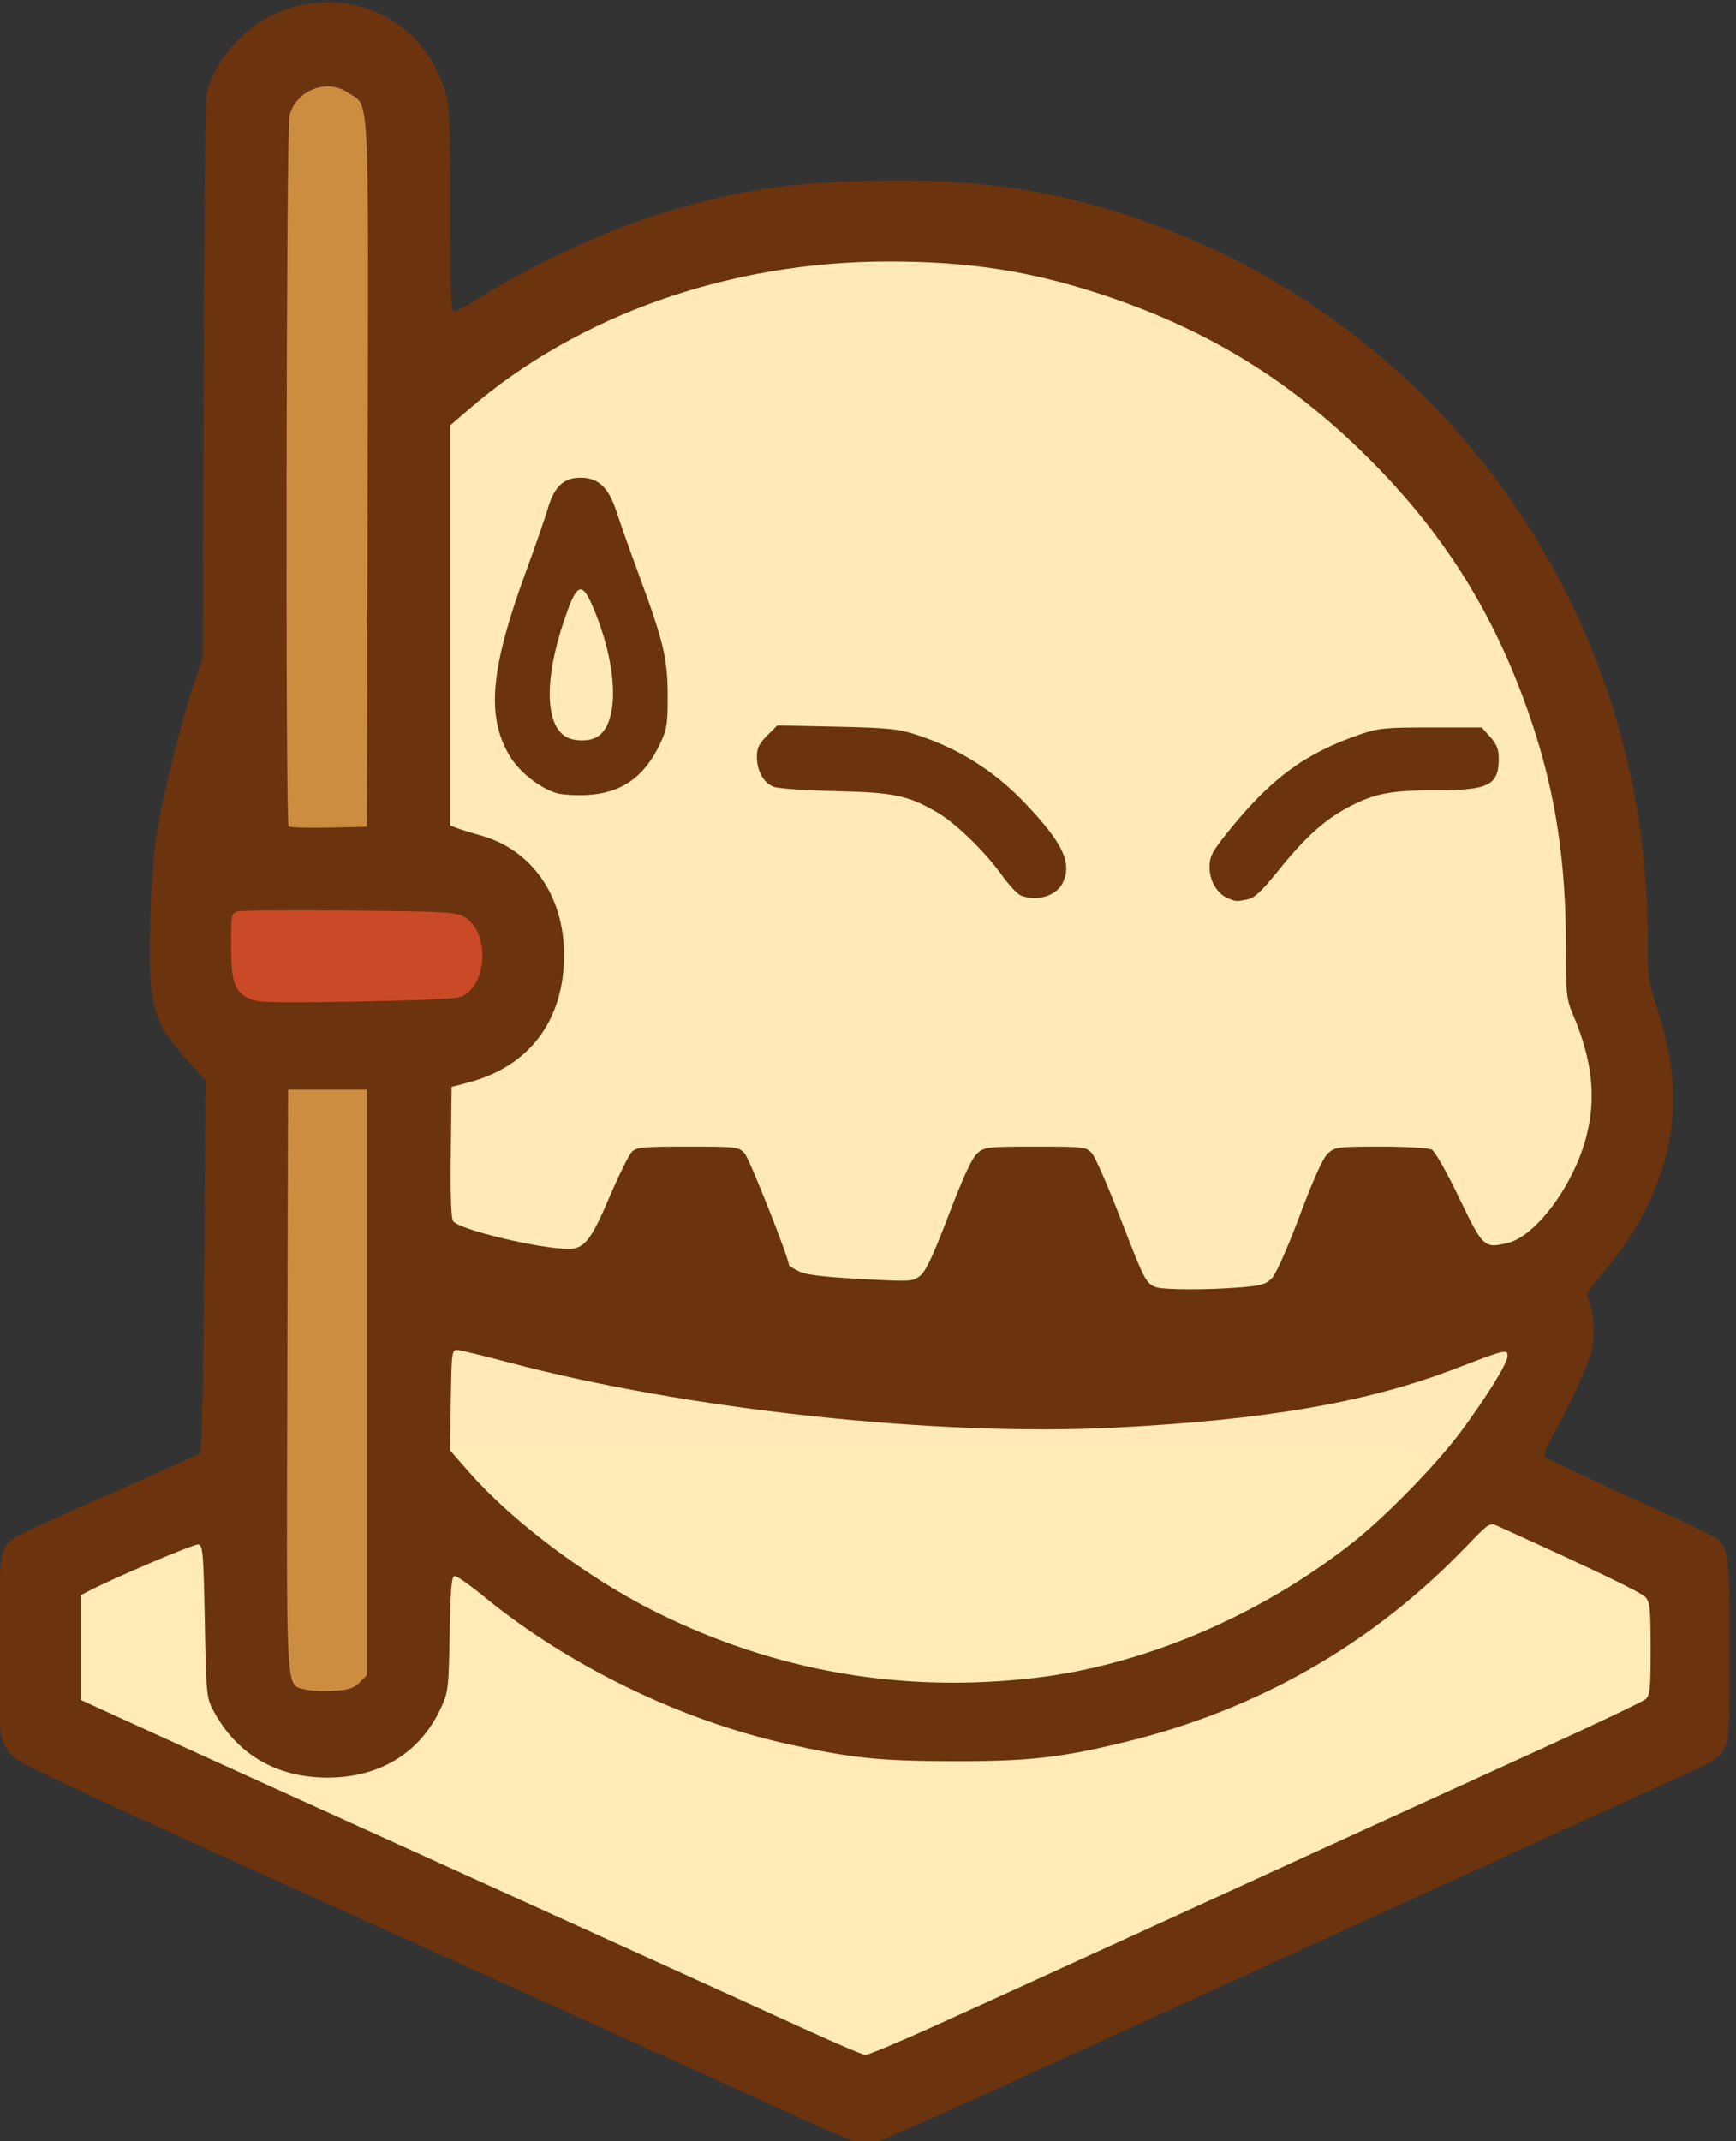 <?xml version="1.0" encoding="UTF-8" standalone="no"?>
<!-- Created with Inkscape (http://www.inkscape.org/) -->

<svg
   xmlns:dc="http://purl.org/dc/elements/1.1/"
   xmlns:cc="http://creativecommons.org/ns#"
   xmlns:rdf="http://www.w3.org/1999/02/22-rdf-syntax-ns#"
   xmlns:svg="http://www.w3.org/2000/svg"
   xmlns="http://www.w3.org/2000/svg"
   xmlns:sodipodi="http://sodipodi.sourceforge.net/DTD/sodipodi-0.dtd"
   xmlns:inkscape="http://www.inkscape.org/namespaces/inkscape"
   width="793.701"
   height="978.898"
   viewBox="0 0 210 259"
   version="1.1"
   id="svg5193"
   inkscape:version="0.92.5 (2060ec1f9f, 2020-04-08)"
   sodipodi:docname="crusher.svg">
  <rect x="0" y="0" width="210" height="259" fill="#333333" stroke="none"/>
  <defs
     id="defs5187" />
  <sodipodi:namedview
     id="base"
     pagecolor="#ffffff"
     bordercolor="#666666"
     borderopacity="1.0"
     inkscape:pageopacity="0.0"
     inkscape:pageshadow="2"
     inkscape:zoom="0.35"
     inkscape:cx="228.57143"
     inkscape:cy="560"
     inkscape:document-units="mm"
     inkscape:current-layer="layer1"
     showgrid="false"
     units="px"
     inkscape:window-width="2560"
     inkscape:window-height="1369"
     inkscape:window-x="3632"
     inkscape:window-y="475"
     inkscape:window-maximized="1" />
  <g
     inkscape:label="Calque 1"
     inkscape:groupmode="layer"
     id="layer1"
     transform="translate(0,-38)">
    <g
       id="g4584"
       transform="matrix(0.265,0,0,0.265,411.527,-47.281)">
      <ellipse
         ry="339.648"
         rx="323.494"
         cy="766.722"
         cx="-1130.205"
         id="path4570"
         style="fill:#ffe9b8;fill-opacity:1;stroke:none;stroke-width:0.963;stroke-opacity:1" />
      <rect
         y="352.124"
         x="-1435.758"
         height="383.929"
         width="56.794"
         id="rect4544"
         style="fill:#cc8d41;fill-opacity:1;stroke:none;stroke-opacity:1" />
      <path
         inkscape:connector-curvature="0"
         id="path4576"
         d="m -1537.988,1038.198 143.121,-56.794 h 481.615 l 124.947,56.794 v 72.697 l -363.483,165.839 -386.201,-170.383 z"
         style="fill:#ffeab8;fill-opacity:1;stroke:none;stroke-width:1px;stroke-linecap:butt;stroke-linejoin:miter;stroke-opacity:1" />
      <rect
         y="795.046"
         x="-1433.758"
         height="322.936"
         width="56.794"
         id="rect4544-4"
         style="fill:#cc8d41;fill-opacity:1;stroke:none;stroke-width:0.917;stroke-opacity:1" />
      <rect
         y="715.607"
         x="-1453.932"
         height="86.327"
         width="127.219"
         id="rect4568"
         style="fill:#ca4927;fill-opacity:1;stroke:none;stroke-opacity:1" />
      <path
         style="fill:#6b330e;fill-opacity:1;stroke:none;stroke-width:1.333"
         d="m -1196.108,1284.775 c -44.016,-20.137 -129.7,-58.989 -253.333,-114.867 -65.976,-29.819 -94.577,-43.387 -97.575,-46.288 -2.822,-2.73 -4.663,-6.167 -5.499,-10.265 -0.691,-3.388 -1.183,-22.66 -1.091,-42.827 0.179,-39.761 0.647,-42.53 7.998,-47.346 1.711,-1.121 21.048,-9.911 42.972,-19.533 21.924,-9.622 40.409,-17.988 41.079,-18.592 0.698,-0.629 1.479,-37.181 1.83,-85.606 l 0.612,-84.509 -8.258,-9.113 c -15.921,-17.568 -17.964,-24.993 -17.024,-61.863 0.39,-15.278 1.667,-33.49 2.883,-41.094 2.682,-16.776 11.214,-51.307 16.887,-68.344 l 4.218,-12.667 0.418,-125.333 c 0.23,-68.933 0.762,-127.629 1.183,-130.435 2.042,-13.616 15.044,-29.947 29.516,-37.071 32.08,-15.793 68.787,-0.233 79.325,33.627 2.276,7.313 2.526,12.725 2.526,54.664 0,39.581 0.287,46.548 1.916,46.548 1.054,0 7.204,-3.345 13.667,-7.433 18.812,-11.9 51.599,-27.546 71.797,-34.263 38.509,-12.806 62.553,-16.892 105.287,-17.892 52.408,-1.227 91.996,5.471 136.667,23.122 131.415,51.926 217.333,179.432 217.333,322.532 0,17.646 0.304,20.023 3.952,30.911 2.173,6.487 4.942,17.471 6.152,24.409 5.747,32.937 -4.658,66.713 -29.729,96.509 -8.73,10.375 -8.8,10.521 -6.972,14.626 1.016,2.28 1.858,8.046 1.872,12.813 0.021,7.306 -0.88,10.76 -5.739,22 -3.17,7.333 -8.467,18.049 -11.77,23.813 -4.012,6.999 -5.563,10.923 -4.671,11.815 0.735,0.735 17.696,8.77 37.692,17.857 19.996,9.087 37.799,17.466 39.563,18.622 6.473,4.241 6.983,8.006 6.983,51.538 0,36.163 -0.248,40.86 -2.37,44.816 -2.825,5.267 -2.979,5.357 -30.964,18.01 -12.1,5.471 -47.8,21.765 -79.333,36.209 -58.958,27.006 -77.321,35.398 -131.333,60.023 -17.233,7.857 -56.833,25.971 -88,40.254 -31.167,14.283 -58.467,26.222 -60.667,26.532 -3.027,0.427 -12.76,-3.444 -40,-15.906 z m 69.533,-38.103 c 16.023,-7.253 51.033,-23.217 77.8,-35.474 54.915,-25.148 136.948,-62.635 201.333,-92.005 23.833,-10.872 44.383,-20.662 45.667,-21.756 2.039,-1.738 2.333,-4.635 2.333,-22.968 0,-18.083 -0.322,-21.344 -2.333,-23.624 -1.896,-2.149 -22.169,-11.908 -67.438,-32.462 -3.702,-1.681 -3.972,-1.504 -14.667,9.605 -42.753,44.409 -94.982,74.271 -155.712,89.03 -29.449,7.157 -43.911,8.756 -78.517,8.684 -33.473,-0.07 -46.594,-1.445 -75.74,-7.937 -48.521,-10.808 -99.626,-35.64 -137.922,-67.016 -6.414,-5.255 -12.502,-9.555 -13.527,-9.555 -1.518,0 -1.958,4.901 -2.365,26.333 -0.481,25.318 -0.64,26.633 -4.119,34.117 -9.44,20.305 -27.852,31.55 -51.659,31.55 -23.328,0 -41.516,-10.697 -52.141,-30.667 -3.072,-5.774 -3.217,-7.308 -3.859,-40.65 -0.603,-31.348 -0.884,-34.692 -2.952,-35.089 -1.89,-0.362 -38.677,15.281 -50.382,21.425 l -3.333,1.75 v 23.873 23.873 l 18,8.267 c 9.9,4.547 79.5,36.17 154.667,70.274 75.167,34.104 147.167,66.821 160,72.704 12.833,5.883 24.323,10.744 25.533,10.802 1.21,0.058 15.31,-5.83 31.333,-13.083 z m -262.2,-156.899 3.333,-3.306 V 952.83 819.194 h -18 -18 l -0.34,132.387 c -0.376,146.509 -0.802,139 8.023,141.373 2.374,0.638 8.217,0.928 12.983,0.643 7.028,-0.42 9.297,-1.143 12,-3.824 z m 308,-2.053 c 49.88,-5.757 103.227,-28.485 145.671,-62.063 14.845,-11.744 38.169,-35.692 48.919,-50.228 12.297,-16.627 21.41,-31.381 21.41,-34.663 0,-3.245 -1.068,-2.988 -23.51,5.652 -40.189,15.472 -86.602,23.523 -155.823,27.03 -81.021,4.105 -195.147,-8.181 -276.667,-29.782 -11.367,-3.012 -21.867,-5.55 -23.333,-5.641 -2.557,-0.158 -2.682,0.783 -3.031,22.81 l -0.365,22.975 8.437,9.662 c 19.969,22.868 54.246,48.563 85.626,64.188 54.227,27.002 112.007,37.06 172.667,30.059 z m 94.323,-178.319 c 9.287,-0.772 11.483,-1.428 14.175,-4.227 1.864,-1.939 7.136,-13.819 12.711,-28.646 6.564,-17.459 10.574,-26.266 12.899,-28.333 3.191,-2.837 4.497,-3 24.054,-3 11.813,0 21.795,0.597 23.28,1.391 1.465,0.784 6.885,10.33 12.412,21.857 10.92,22.775 11.49,23.307 22.221,20.733 12.959,-3.109 30.293,-26.628 35.962,-48.795 4.507,-17.622 2.692,-34.448 -5.925,-54.919 -3.265,-7.756 -3.446,-9.422 -3.446,-31.614 0,-38.42 -4.678,-69.461 -15.286,-101.421 -15.964,-48.1 -39.286,-85.99 -74.642,-121.265 -35.606,-35.525 -73.361,-58.769 -121.305,-74.682 -32.902,-10.92 -60.883,-15.286 -97.979,-15.286 -72.279,0 -141.324,24.223 -191.121,67.051 l -9,7.74 v 91.299 91.3 l 3,1.17 c 1.65,0.644 6.631,2.19 11.069,3.436 23.284,6.537 37.931,27.608 37.931,54.568 0,29.634 -15.719,50.687 -43.333,58.038 l -8,2.13 -0.359,29.799 c -0.243,20.135 0.114,30.369 1.101,31.558 3.256,3.923 39.429,12.576 52.573,12.576 7.229,0 10.265,-3.817 18.672,-23.474 4.321,-10.103 8.941,-19.454 10.268,-20.781 2.141,-2.141 5.004,-2.412 25.513,-2.412 22.371,0 23.192,0.097 25.978,3.062 2.127,2.264 20.255,47.964 20.255,51.063 0,0.26 1.938,1.476 4.307,2.7 3.177,1.643 10.544,2.576 28.093,3.558 22.716,1.271 23.945,1.213 27.307,-1.297 2.669,-1.992 5.857,-8.73 13.181,-27.857 6.808,-17.78 10.684,-26.115 13.127,-28.229 3.307,-2.861 4.53,-3 26.493,-3 22.183,0 23.126,0.11 25.751,3 1.498,1.65 7.354,15 13.013,29.667 10.79,27.963 11.637,29.623 16.015,31.398 3.272,1.326 23.898,1.402 39.036,0.142 z m -5.806,-177.514 c -4.965,-2.006 -8.518,-7.896 -8.518,-14.119 0,-4.984 1.016,-7.008 7.771,-15.487 19.794,-24.845 35.623,-36.602 60.895,-45.233 8.431,-2.879 11.567,-3.187 32.441,-3.187 h 23.108 l 3.892,4.354 c 2.943,3.293 3.892,5.671 3.892,9.754 0,12.32 -4.433,14.553 -28.934,14.574 -20.601,0.018 -27.975,1.47 -39.991,7.874 -10.754,5.732 -19.674,13.815 -31.58,28.618 -7.821,9.724 -10.957,12.652 -14.261,13.312 -5.02,1.004 -5.106,0.999 -8.717,-0.46 z m -94.718,-1.352 c -1.577,-0.636 -5.579,-4.957 -8.893,-9.601 -7.382,-10.345 -20.813,-23.384 -29.014,-28.166 -13.574,-7.916 -19.899,-9.253 -46.56,-9.84 -13.567,-0.299 -26.345,-1.196 -28.396,-1.993 -4.558,-1.771 -7.604,-7.303 -7.604,-13.808 0,-3.784 1.038,-5.905 4.67,-9.536 l 4.67,-4.67 26.997,0.588 c 23.453,0.511 28.222,0.987 36.33,3.623 19.796,6.437 35.983,16.693 50.302,31.872 16.785,17.793 20.896,26.51 16.772,35.561 -2.798,6.141 -11.879,8.954 -19.274,5.971 z m -211.98,-46.714 c -7.842,-2.421 -16.989,-9.715 -21.352,-17.024 -10.734,-17.985 -8.796,-39.764 7.493,-84.162 4.284,-11.678 8.78,-24.64 9.991,-28.805 2.869,-9.868 7.216,-13.97 14.808,-13.97 8.274,0 12.958,4.434 16.582,15.696 1.588,4.934 6.103,17.671 10.032,28.304 11.361,30.741 13.212,38.467 13.255,55.333 0.034,13.049 -0.343,15.475 -3.416,22 -7.265,15.427 -17.887,22.817 -33.79,23.508 -5.183,0.225 -11.304,-0.171 -13.603,-0.881 z m 19.106,-25.958 c 10.069,-7.052 8.724,-33.788 -3.037,-60.381 -4.165,-9.418 -6.563,-8.887 -10.736,2.379 -10.523,28.407 -11.178,51.162 -1.664,57.826 3.884,2.721 11.677,2.81 15.436,0.176 z m -62.309,118.837 c 12.127,-5.563 12.711,-30.081 0.87,-36.565 -3.654,-2.001 -9.921,-2.324 -52.084,-2.686 -26.362,-0.226 -49.312,-0.065 -51,0.359 -2.971,0.746 -3.069,1.239 -3.069,15.478 0,16.785 1.431,20.995 8.264,24.313 3.873,1.881 9.774,2.046 49.069,1.373 28.769,-0.493 45.835,-1.301 47.95,-2.271 z m -42.949,-238.84 c 0.374,-180.361 1.067,-166.973 -9.001,-173.759 -9.66,-6.511 -23.473,-1.151 -26.668,10.35 -1.508,5.428 -1.906,323.058 -0.406,324.557 0.509,0.509 8.759,0.759 18.333,0.556 l 17.408,-0.37 z"
         id="path4530"
         inkscape:connector-curvature="0" />
    </g>
  </g>
</svg>
